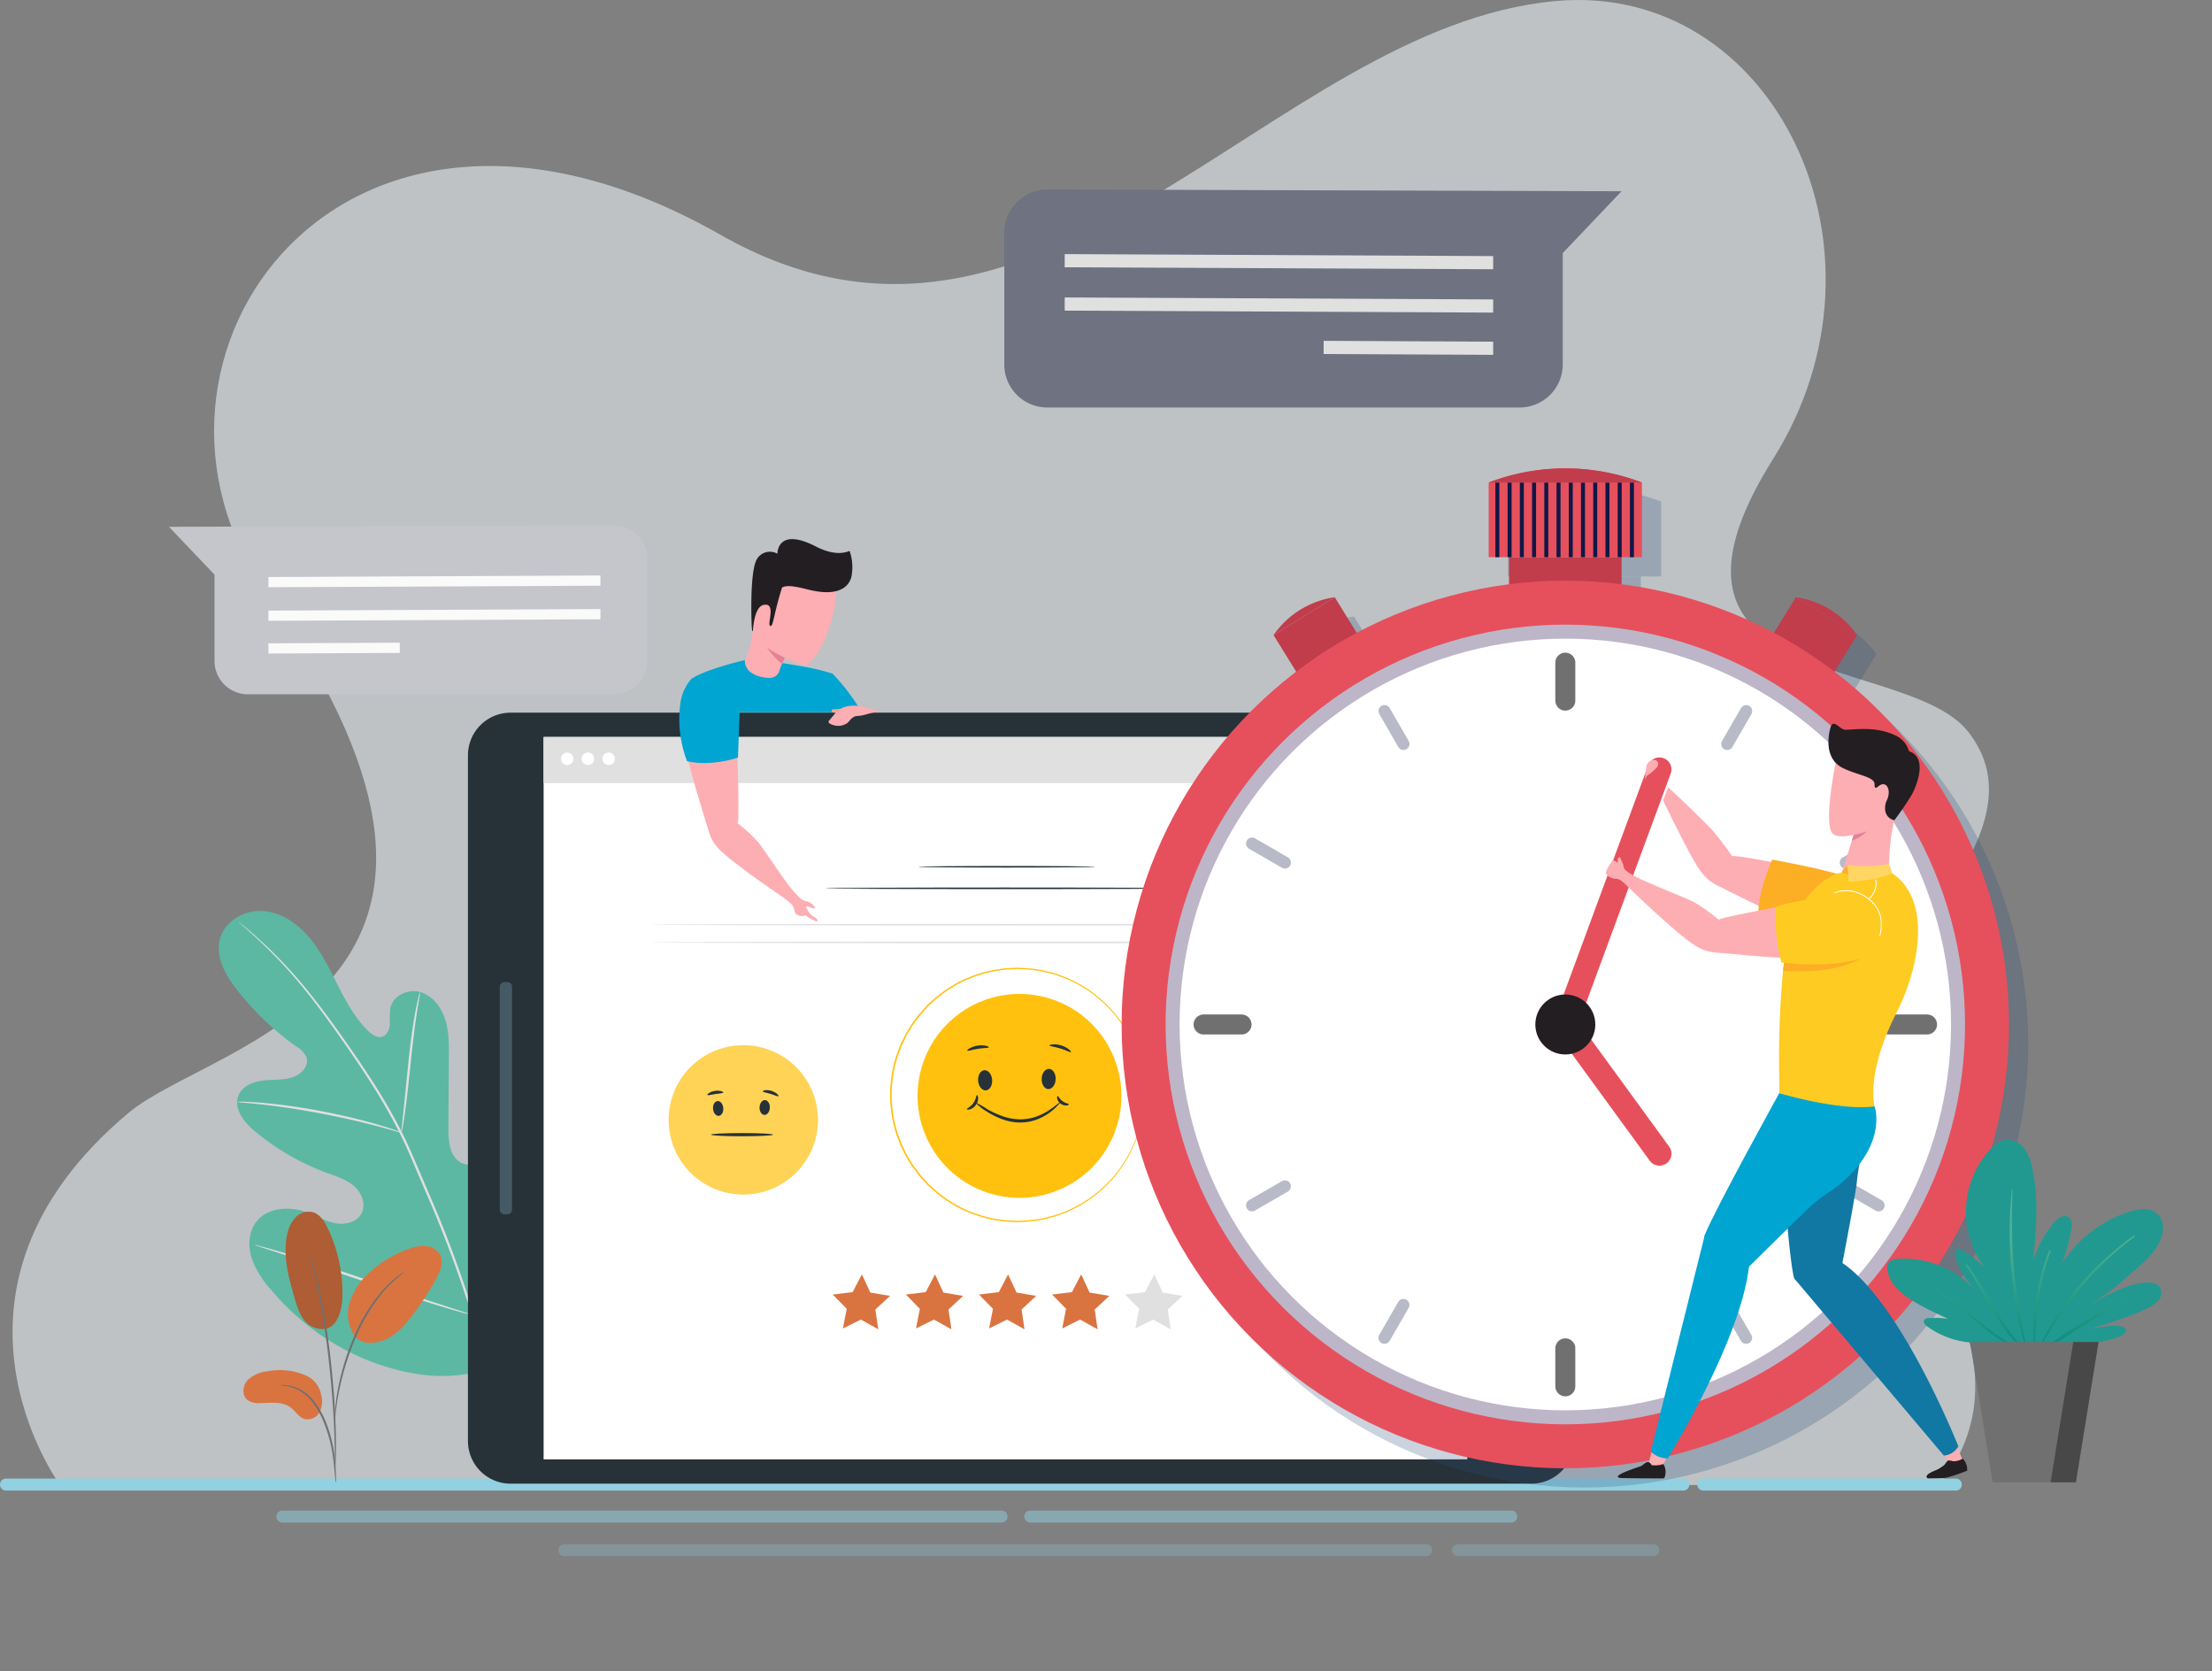 <svg xmlns="http://www.w3.org/2000/svg" xmlns:xlink="http://www.w3.org/1999/xlink" width="599.209" height="452.619" viewBox="0 0 599.209 452.619"><rect x="0" y="0" width="599.209" height="452.619" fill="#808080" stroke="none"/><defs><style>.a{fill:#e7eff1;opacity:0.6;}.b,.c,.d{fill:#91d1e2;}.c{opacity:0.5;}.d,.q{opacity:0.25;}.e{fill:#6e7281;}.f{fill:#e0e0e0;}.g{fill:#5cb8a2;}.h{fill:#c4c6cc;}.i{fill:#fafafa;}.j{fill:#263238;}.k,.n{fill:#fff;}.l{fill:#455a64;}.m{fill:#ffc10e;}.ab,.n{opacity:0.3;}.o{opacity:0.13;}.p{fill:#d97441;}.ah,.am,.q{mix-blend-mode:multiply;isolation:isolate;}.r,.t{fill:#2a507a;}.aa,.ac,.ar,.s,.u,.v,.y{fill:none;stroke-miterlimit:10;}.s,.u,.v{stroke:#2a507a;}.s,.y{stroke-width:1.083px;}.t,.z{opacity:0.7;}.aa,.ac,.ar,.u,.v{stroke-linecap:round;}.aa,.u{stroke-width:5.414px;}.ac,.v{stroke-width:3.248px;}.w{fill:#c13d4c;}.x{fill:#e6505c;}.ac,.y{stroke:#101747;}.z{fill:#ace2f9;}.aa{stroke:#707070;}.ad{fill:#231e21;}.ae{opacity:0.2;}.af{fill:#707070;}.ag{fill:#219991;}.ah{opacity:0.45;fill:url(#a);}.ai{fill:#484848;}.aj{fill:#00a5d1;}.ak{fill:#fdaeb3;}.al{fill:#e58099;}.am{opacity:0.47;fill:url(#b);}.an{fill:#1177a3;}.ao{fill:#fcae24;}.ap{fill:#fecb22;}.aq{fill:#ffd664;}.ar{stroke:#fff;stroke-width:0.247px;}</style><linearGradient id="a" x1="0.443" y1="-0.08" x2="0.443" y2="0.935" gradientUnits="objectBoundingBox"><stop offset="0.366" stop-color="#86cf94"/><stop offset="0.989" stop-color="#008166"/></linearGradient><linearGradient id="b" x1="1" y1="0.5" x2="0" y2="0.5" gradientUnits="objectBoundingBox"><stop offset="0" stop-color="#f7941e"/><stop offset="1" stop-color="#f7941e" stop-opacity="0"/></linearGradient></defs><g transform="translate(-105.606 -37)"><path class="a" d="M121.876,439.165s-38.9-52.738,18.566-100.805c23.094-19.316,112.924-32.921,37.4-140.67-44.407-63.355,20.1-155.636,123.055-97.041,87.62,49.867,148.56-56.319,226.139-63.369,59.01-5.362,94.5,67.408,58.9,123.987-39.945,63.484,36.215,52.821,52.772,73.837,29.153,37-65.45,80.916-22.054,127.915,44.194,47.865,13.886,76.146,13.886,76.146Z"/><path class="b" d="M561.6,440.665H107.23a1.624,1.624,0,0,1-1.624-1.625h0a1.625,1.625,0,0,1,1.624-1.624H561.6a1.625,1.625,0,0,1,1.624,1.624h0A1.624,1.624,0,0,1,561.6,440.665Z"/><path class="b" d="M635.425,440.665H567.018a1.624,1.624,0,0,1-1.624-1.625h0a1.625,1.625,0,0,1,1.624-1.624h68.407a1.625,1.625,0,0,1,1.624,1.624h0A1.625,1.625,0,0,1,635.425,440.665Z"/><path class="c" d="M376.919,449.319H182.113a1.624,1.624,0,0,1-1.624-1.624h0a1.624,1.624,0,0,1,1.624-1.624H376.919a1.624,1.624,0,0,1,1.624,1.624h0A1.624,1.624,0,0,1,376.919,449.319Z"/><path class="c" d="M514.98,449.319H384.7a1.624,1.624,0,0,1-1.624-1.624h0a1.624,1.624,0,0,1,1.624-1.624H514.98A1.624,1.624,0,0,1,516.6,447.7h0A1.624,1.624,0,0,1,514.98,449.319Z"/><path class="d" d="M491.945,458.432H258.475a1.624,1.624,0,0,1-1.624-1.624h0a1.624,1.624,0,0,1,1.624-1.624h233.47a1.624,1.624,0,0,1,1.624,1.624h0A1.624,1.624,0,0,1,491.945,458.432Z"/><path class="d" d="M553.507,458.432H500.563a1.624,1.624,0,0,1-1.624-1.624h0a1.624,1.624,0,0,1,1.624-1.624h52.944a1.624,1.624,0,0,1,1.624,1.624h0A1.624,1.624,0,0,1,553.507,458.432Z"/><g transform="translate(151.375 179.28)"><g transform="translate(226.283 -90.975)"><path class="e" d="M474.951,198.017v35.672a11.636,11.636,0,0,0,11.686,11.437H614.548a11.687,11.687,0,0,0,11.687-11.687V203.3l15.924-16.731-155.485-.485A11.741,11.741,0,0,0,474.951,198.017Z" transform="translate(-474.951 -186.081)"/><g transform="translate(16.358 17.508)"><path class="f" d="M611.242,211.828l-116.07-.536.012-3.568,116.07.536Z" transform="translate(-495.172 -207.724)"/></g><g transform="translate(16.358 29.245)"><path class="f" d="M611.242,226.337l-116.07-.536.012-3.568,116.07.536Z" transform="translate(-495.172 -222.233)"/></g><g transform="translate(86.501 40.995)"><rect class="f" width="3.568" height="45.926" transform="matrix(0.005, -1, 1, 0.005, 0, 3.567)"/></g></g><g transform="translate(13.487 104.395)"><path class="g" d="M187.8,396.462c17.886-12.5,21.944-35.69,21.236-56.54-.118-3.48.265-7.149-1.391-10.2s-5.519-5.14-8.635-3.673c-2.585,1.217-3.711,4.223-5.157,6.709a20.36,20.36,0,0,1-8.162,7.8c-2.216,1.15-4.958,1.853-7.146.647-3-1.657-3.355-5.8-3.334-9.266q.061-9.677.121-19.353c.022-3.461.032-7-1.044-10.281s-3.456-6.337-6.748-7.259-7.365.976-8.06,4.364a31.989,31.989,0,0,0-.1,4.31c-.1,1.437-.765,3.027-2.13,3.427-1.382.406-2.767-.575-3.8-1.588-3.573-3.5-6-8-8.263-12.475s-4.465-9.062-7.707-12.873-7.725-6.833-12.683-7.114-10.24,2.78-11.492,7.646,1.59,9.831,4.689,13.781a77.256,77.256,0,0,0,16.087,15.334,6.355,6.355,0,0,1,2.691,2.894c.752,2.308-1.434,4.6-3.713,5.358-2.58.859-5.379.591-8.078.909s-5.623,1.508-6.645,4.058c-1.417,3.538,1.542,7.246,4.453,9.676a66.181,66.181,0,0,0,19.588,11.307c2.547.932,5.226,1.749,7.28,3.538s3.292,4.9,2.052,7.338-4.426,3.221-7.093,2.726-5.054-1.942-7.6-2.9c-4.757-1.8-10.9-1.467-13.947,2.644-2,2.7-2.178,6.465-1.166,9.686a25.251,25.251,0,0,0,5.248,8.555,66.554,66.554,0,0,0,28.42,19.972c11.034,3.826,21.258,4.862,32.225.851" transform="translate(-113 -273.072)"/><g transform="translate(5.305 2.915)"><path class="f" d="M189.325,412.609a152.013,152.013,0,0,0-5.655-28.528,310.176,310.176,0,0,0-12.312-33.394q-1.863-4.348-3.677-8.587c-1.213-2.816-2.416-5.608-3.762-8.266A154.835,154.835,0,0,0,155.313,319c-2.966-4.586-5.947-8.829-8.764-12.776s-5.53-7.568-8.135-10.768a122.967,122.967,0,0,0-13.4-14.168c-1.708-1.543-3.072-2.7-4.007-3.465l-1.068-.869a2.741,2.741,0,0,0-.378-.278,2.341,2.341,0,0,0,.336.329l1.027.917c.907.8,2.243,1.984,3.923,3.553a129.861,129.861,0,0,1,13.221,14.27c2.576,3.208,5.252,6.841,8.055,10.792s5.758,8.207,8.7,12.789a156.723,156.723,0,0,1,8.54,14.793c1.334,2.646,2.523,5.415,3.737,8.238l3.673,8.584a317.822,317.822,0,0,1,12.335,33.31,154.618,154.618,0,0,1,5.769,28.4" transform="translate(-119.558 -276.675)"/></g><g transform="translate(49.466 21.967)"><path class="f" d="M174.168,338.308a6.974,6.974,0,0,0,.338-1.476c.182-.957.4-2.348.642-4.073.489-3.446,1-8.228,1.549-13.5s1.126-10.039,1.666-13.468c.266-1.716.494-3.1.665-4.058a6.946,6.946,0,0,0,.193-1.5,6.877,6.877,0,0,0-.435,1.45c-.245.942-.543,2.321-.865,4.032-.657,3.423-1.31,8.2-1.857,13.478-.526,5.207-1,9.917-1.364,13.516-.174,1.625-.322,2.995-.441,4.093A6.989,6.989,0,0,0,174.168,338.308Z" transform="translate(-174.149 -300.227)"/></g><g transform="translate(4.981 51.686)"><path class="f" d="M119.158,337.011a9.669,9.669,0,0,0,1.775.212c1.142.1,2.8.24,4.832.476,4.076.44,9.685,1.245,15.835,2.4s11.67,2.466,15.635,3.519c1.988.512,3.584.97,4.689,1.28a9.52,9.52,0,0,0,1.737.426,9.491,9.491,0,0,0-1.663-.666c-1.086-.383-2.667-.909-4.645-1.48-3.946-1.168-9.469-2.538-15.637-3.713a157.132,157.132,0,0,0-15.909-2.223c-2.049-.178-3.712-.248-4.862-.272A9.362,9.362,0,0,0,119.158,337.011Z" transform="translate(-119.158 -336.965)"/></g><g transform="translate(68.866 52.662)"><path class="f" d="M198.135,395.012a2.3,2.3,0,0,0,.306-.543l.76-1.611c.655-1.4,1.549-3.453,2.621-6,2.147-5.1,4.892-12.234,7.813-20.148s5.6-15.07,7.636-20.206c1-2.5,1.821-4.549,2.431-6.076.261-.663.476-1.209.653-1.658a2.29,2.29,0,0,0,.188-.6,2.364,2.364,0,0,0-.306.544l-.76,1.609c-.655,1.4-1.549,3.453-2.621,6-2.148,5.1-4.892,12.234-7.814,20.152s-5.6,15.066-7.634,20.2c-1,2.5-1.821,4.55-2.431,6.075l-.653,1.658A2.329,2.329,0,0,0,198.135,395.012Z" transform="translate(-198.132 -338.173)"/></g><g transform="translate(9.732 90.436)"><path class="f" d="M125.031,384.874a2.354,2.354,0,0,0,.587.242l1.717.576,6.332,2.052c5.347,1.734,12.7,4.214,20.831,6.965s15.515,5.167,20.9,6.79c2.691.813,4.876,1.449,6.395,1.857l1.751.46a2.351,2.351,0,0,0,.623.118,2.388,2.388,0,0,0-.586-.243l-1.717-.574-6.332-2.052c-5.347-1.733-12.705-4.214-20.833-6.966s-15.513-5.166-20.9-6.789c-2.692-.813-4.876-1.449-6.4-1.857l-1.751-.46A2.332,2.332,0,0,0,125.031,384.874Z" transform="translate(-125.031 -384.868)"/></g></g><g transform="translate(0)"><path class="h" d="M225.885,153.075v27.64a9.056,9.056,0,0,1-9.055,9.055H117.721a9.056,9.056,0,0,1-9.055-9.055V157.361L96.327,144.4,216.8,144.02A9.055,9.055,0,0,1,225.885,153.075Z" transform="translate(-96.327 -144.02)"/><g transform="translate(26.939 13.566)"><path class="i" d="M129.638,163.97l89.935-.415-.01-2.764-89.934.416Z" transform="translate(-129.629 -160.791)"/></g><g transform="translate(26.939 22.66)"><path class="i" d="M129.638,175.212l89.935-.415-.01-2.764-89.934.415Z" transform="translate(-129.629 -172.032)"/></g><g transform="translate(26.936 31.765)"><rect class="i" width="35.585" height="2.764" transform="translate(0 0.175) rotate(-0.282)"/></g></g></g><g transform="translate(232.367 230)"><g transform="translate(0)"><g transform="translate(0)"><path class="j" d="M11.55,0H197.241A11.549,11.549,0,0,1,208.79,11.549V288.083a11.549,11.549,0,0,1-11.549,11.549H11.549A11.549,11.549,0,0,1,0,288.082V11.55A11.55,11.55,0,0,1,11.55,0Z" transform="translate(0 208.79) rotate(-90)"/><g transform="translate(20.499 6.584)"><rect class="k" width="195.622" height="250.228" transform="translate(0 195.622) rotate(-90)"/></g><g transform="translate(274.943 94.763)"><circle class="l" cx="8.011" cy="8.011" r="8.011" transform="matrix(0.229, -0.973, 0.973, 0.229, 0, 15.597)"/></g><g transform="translate(8.629 72.953)"><rect class="l" width="62.885" height="3.31" rx="1.215" transform="translate(0 62.885) rotate(-90)"/></g></g><g transform="translate(46.591 82.273)"><circle class="m" cx="20.216" cy="20.216" r="20.216" transform="translate(0 33.772) rotate(-56.646)"/><circle class="n" cx="20.216" cy="20.216" r="20.216" transform="translate(0 33.772) rotate(-56.646)"/><g transform="translate(19.794 22.904)"><path class="j" d="M279.746,336.741c.765-.063,1.461.781,1.552,1.888s-.456,2.053-1.222,2.116-1.462-.782-1.552-1.888S278.98,336.8,279.746,336.741Z" transform="translate(-278.514 -336.738)"/></g><g transform="translate(32.403 22.642)"><path class="j" d="M295.576,336.415c-.768-.032-1.427.84-1.473,1.95s.54,2.033,1.308,2.064,1.428-.842,1.474-1.95S296.344,336.446,295.576,336.415Z" transform="translate(-294.101 -336.414)"/></g><g transform="translate(19.251 31.573)"><path class="j" d="M294.674,347.885c0,.239-3.768.432-8.415.432s-8.417-.193-8.417-.432,3.768-.431,8.417-.431S294.674,347.647,294.674,347.885Z" transform="translate(-277.842 -347.454)"/></g><g transform="translate(18.269 20.093)"><path class="j" d="M280.931,333.755c-.049.24-1.008.231-2.132.415-1.128.168-2.038.469-2.158.256-.124-.195.722-.908,2.025-1.107S280.989,333.531,280.931,333.755Z" transform="translate(-276.628 -333.262)"/></g><g transform="translate(33.264 19.94)"><path class="j" d="M299.428,334.7c-.153.193-1.026-.265-2.149-.6-1.118-.352-2.1-.464-2.115-.709-.031-.228,1.071-.518,2.368-.116S299.582,334.527,299.428,334.7Z" transform="translate(-295.164 -333.073)"/></g></g><g transform="translate(196.949 84.609)"><circle class="m" cx="20.954" cy="20.954" r="20.954" transform="translate(0 41.386) rotate(-80.951)"/><circle class="o" cx="20.954" cy="20.954" r="20.954" transform="translate(0 41.386) rotate(-80.951)"/><g transform="translate(15.483 18.706)"><path class="j" d="M460.332,334.438c.794-.065,1.514.811,1.609,1.957s-.473,2.128-1.267,2.194-1.515-.811-1.609-1.957S459.538,334.5,460.332,334.438Z" transform="translate(-459.055 -334.435)"/></g><g transform="translate(28.552 18.434)"><path class="j" d="M476.741,334.1c-.8-.033-1.48.872-1.527,2.021s.561,2.107,1.357,2.14,1.48-.873,1.527-2.022S477.537,334.131,476.741,334.1Z" transform="translate(-475.211 -334.099)"/></g><g transform="translate(14.916 24.461)"><path class="j" d="M475.805,345.226a15.106,15.106,0,0,1-2.454-1.272,13.583,13.583,0,0,0-6.238-1.541,15.529,15.529,0,0,0-6.255,1.624,13.482,13.482,0,0,1-2.5,1.19,6.862,6.862,0,0,1,2.214-1.728,13.607,13.607,0,0,1,6.526-1.948,12.253,12.253,0,0,1,6.55,1.871A6.515,6.515,0,0,1,475.805,345.226Z" transform="translate(-458.355 -341.549)"/></g><g transform="translate(13.907 16.26)"><path class="j" d="M461.562,331.453c.071.089-.066.351-.413.656a3.485,3.485,0,0,1-1.64.768,3.147,3.147,0,0,1-1.818-.2c-.428-.2-.625-.425-.577-.527.11-.228,1.1.1,2.244-.12C460.51,331.823,461.4,331.253,461.562,331.453Z" transform="translate(-457.107 -331.411)"/></g><g transform="translate(29.418 15.931)"><path class="j" d="M480.727,332.391c.035.105-.195.31-.658.457a3.111,3.111,0,0,1-1.883-.069,3.664,3.664,0,0,1-1.541-1.03c-.307-.355-.419-.634-.337-.715.182-.189,1.025.533,2.16.93S480.645,332.149,480.727,332.391Z" transform="translate(-476.282 -331.004)"/></g></g><g transform="translate(98.826 152.118)"><g transform="translate(79.212)"><path class="f" d="M419.283,409.406,424.138,407l4.734,2.635-.788-5.36,3.969-3.688-5.342-.907-2.281-4.914-2.513,4.8-5.379.651,3.789,3.873Z" transform="translate(-416.538 -394.765)"/></g><g transform="translate(59.409)"><path class="p" d="M394.8,409.406,399.657,407l4.734,2.635-.788-5.36,3.969-3.688-5.342-.907-2.281-4.914-2.513,4.8-5.379.651,3.789,3.873Z" transform="translate(-392.057 -394.765)"/></g><g transform="translate(39.606)"><path class="p" d="M370.323,409.406,375.177,407l4.734,2.635-.788-5.36,3.969-3.688-5.342-.907-2.281-4.914-2.513,4.8-5.379.651,3.789,3.873Z" transform="translate(-367.577 -394.765)"/></g><g transform="translate(19.803)"><path class="p" d="M345.843,409.406,350.7,407l4.734,2.635-.788-5.36,3.969-3.688-5.342-.907-2.281-4.914-2.513,4.8-5.379.651,3.789,3.873Z" transform="translate(-343.097 -394.765)"/></g><path class="p" d="M321.362,409.406,326.217,407l4.734,2.635-.789-5.36,3.969-3.688-5.342-.907-2.281-4.914-2.513,4.8-5.379.651,3.789,3.873Z" transform="translate(-318.617 -394.765)"/></g><g transform="translate(96.734 47.346)"><path class="j" d="M413.071,265.463c0,.119-21.725.215-48.518.215s-48.522-.1-48.522-.215,21.72-.216,48.522-.216S413.071,265.344,413.071,265.463Z" transform="translate(-316.03 -265.247)"/></g><g transform="translate(121.99 41.518)"><path class="j" d="M395.182,258.258c0,.119-10.731.215-23.965.215s-23.966-.1-23.966-.215,10.728-.216,23.966-.216S395.182,258.139,395.182,258.258Z" transform="translate(-347.251 -258.042)"/></g><g transform="translate(114.352 69.034)"><g transform="translate(0.308)"><g transform="translate(0)"><circle class="m" cx="27.603" cy="27.603" r="27.603" transform="matrix(0.307, -0.952, 0.952, 0.307, 0, 52.546)"/><g transform="translate(23.532 27.778)"><path class="j" d="M368.961,326.4c1.046-.086,1.995,1.068,2.12,2.578s-.623,2.8-1.669,2.89-2-1.069-2.119-2.578S367.915,326.487,368.961,326.4Z" transform="translate(-367.279 -326.396)"/></g><g transform="translate(40.748 27.419)"><path class="j" d="M390.576,325.955c-1.048-.043-1.949,1.149-2.011,2.663s.738,2.775,1.787,2.818,1.95-1.149,2.011-2.663S391.625,326,390.576,325.955Z" transform="translate(-388.562 -325.954)"/></g><g transform="translate(22.787 36.469)"><path class="j" d="M389.344,337.151c.043.042-.181.327-.626.81a15.769,15.769,0,0,1-2.069,1.863,14.744,14.744,0,0,1-3.651,2,12.934,12.934,0,0,1-5.06.793,14.928,14.928,0,0,1-4.977-1.147,21.456,21.456,0,0,1-3.666-1.92,11.941,11.941,0,0,1-2.933-2.4,26.543,26.543,0,0,1,3.249,1.877,26.027,26.027,0,0,0,3.635,1.7,15.392,15.392,0,0,0,4.732,1.026,13.033,13.033,0,0,0,4.754-.68,16.253,16.253,0,0,0,3.567-1.751c.941-.646,1.7-1.192,2.191-1.611C389,337.313,389.3,337.109,389.344,337.151Z" transform="translate(-366.359 -337.141)"/></g><g transform="translate(20.593 21.05)"><path class="j" d="M369.514,318.6c-.048.243-1.369.155-2.936.411-1.572.235-2.8.722-2.922.5-.125-.191,1.042-1.089,2.789-1.356S369.575,318.382,369.514,318.6Z" transform="translate(-363.647 -318.079)"/></g><g transform="translate(42.861 20.773)"><path class="j" d="M397,319.826c-.152.2-1.322-.5-2.886-.97-1.56-.489-2.919-.568-2.935-.816-.032-.226,1.45-.548,3.188-.008S397.15,319.659,397,319.826Z" transform="translate(-391.174 -317.737)"/></g></g><g transform="translate(20.501 34.494)"><path class="j" d="M366.271,334.7c.108-.019.283.266.311.788a3.25,3.25,0,0,1-2.2,3.1c-.5.146-.829.074-.846-.034-.04-.239,1.018-.595,1.746-1.661C366.046,335.857,366.033,334.74,366.271,334.7Z" transform="translate(-363.533 -334.699)"/></g><g transform="translate(44.935 34.79)"><path class="j" d="M396.908,337.307c.021.109-.205.276-.637.313a2.5,2.5,0,0,1-2.5-1.853c-.089-.424,0-.689.115-.7.241-.019.514.8,1.325,1.371C396,337.044,396.857,337.07,396.908,337.307Z" transform="translate(-393.738 -335.065)"/></g></g><g transform="translate(0 0.028)"><path class="m" d="M406.606,326.559s-.024-.189-.05-.555l-.1-1.628q-.033-.538-.071-1.2c-.046-.439-.14-.915-.217-1.433s-.171-1.074-.265-1.669a18.419,18.419,0,0,0-.448-1.869,32.691,32.691,0,0,0-3.8-9.1,34.081,34.081,0,0,0-8.685-9.686l-1.476-1.1c-.519-.34-1.065-.651-1.6-.984-.551-.314-1.073-.695-1.664-.963l-1.772-.849-.9-.427-.947-.345-1.92-.7c-.652-.215-1.335-.354-2.01-.538a17.307,17.307,0,0,0-2.064-.468,31.737,31.737,0,0,0-4.312-.5c-.735-.026-1.476-.1-2.223-.086l-2.257.116c-.378.027-.76.024-1.139.074l-1.137.175c-.759.125-1.531.214-2.293.372a36.065,36.065,0,0,0-4.546,1.335,35.528,35.528,0,0,0-4.446,1.954c-.72.391-1.41.845-2.123,1.268-.349.224-.721.414-1.053.666l-1,.751a38.443,38.443,0,0,0-3.866,3.287l-1.732,1.907-.436.48-.392.518-.78,1.044-.784,1.048-.687,1.121-.685,1.129-.344.565-.291.6-1.157,2.4q-.461,1.257-.925,2.524a33.774,33.774,0,0,0,0,21.506q.463,1.268.925,2.525.58,1.207,1.157,2.4l.291.6.344.566.685,1.128.687,1.122.784,1.048.78,1.045.391.518.436.48,1.733,1.908a38.294,38.294,0,0,0,3.867,3.288l1,.751c.333.252.705.443,1.054.666.713.423,1.4.878,2.123,1.268a35.712,35.712,0,0,0,4.447,1.954,36.122,36.122,0,0,0,4.546,1.334c.764.158,1.535.247,2.294.373l1.137.175c.379.05.761.048,1.14.074l2.257.116c.747.011,1.488-.06,2.223-.086a31.635,31.635,0,0,0,4.313-.5,17.534,17.534,0,0,0,2.064-.468c.675-.184,1.358-.323,2.01-.539l1.92-.7.947-.345.9-.428,1.772-.849c.591-.269,1.113-.65,1.664-.963.54-.332,1.086-.644,1.6-.984l1.475-1.1a34.066,34.066,0,0,0,8.685-9.686,32.7,32.7,0,0,0,3.8-9.1,18.693,18.693,0,0,0,.447-1.869q.141-.892.265-1.669c.077-.518.171-.993.217-1.432q.039-.66.071-1.2c.044-.7.079-1.246.1-1.627s.05-.555.05-.555,0,.188-.006.556-.034.925-.061,1.632q-.023.541-.05,1.2c-.04.441-.127.919-.2,1.439s-.159,1.081-.246,1.679a18.666,18.666,0,0,1-.43,1.882,32.531,32.531,0,0,1-3.752,9.18,34.19,34.19,0,0,1-8.707,9.805l-1.485,1.116c-.522.345-1.072.661-1.615,1-.555.319-1.082.7-1.677.977l-1.786.864-.908.434-.955.352-1.938.712c-.658.22-1.347.362-2.029.55a17.665,17.665,0,0,1-2.085.478,32.113,32.113,0,0,1-4.358.516c-.743.027-1.492.1-2.247.091l-2.281-.112c-.383-.026-.769-.023-1.153-.073l-1.15-.174c-.768-.125-1.548-.214-2.321-.373a36.307,36.307,0,0,1-4.6-1.341,35.814,35.814,0,0,1-4.5-1.971c-.729-.394-1.429-.853-2.15-1.28-.353-.226-.73-.418-1.067-.673l-1.017-.759a38.615,38.615,0,0,1-3.917-3.323q-.875-.96-1.756-1.93l-.442-.485-.4-.524-.791-1.056-.794-1.061-.7-1.135-.695-1.143-.348-.574-.3-.6L340.527,340q-.467-1.274-.938-2.556a34.161,34.161,0,0,1,0-21.777l.938-2.555,1.173-2.433.3-.6.349-.573.694-1.142.7-1.135.794-1.061.79-1.056.4-.524.442-.485,1.755-1.929a38.7,38.7,0,0,1,3.917-3.322l1.016-.759c.336-.254.714-.447,1.067-.672.722-.427,1.421-.887,2.15-1.28a35.8,35.8,0,0,1,4.5-1.971,36.458,36.458,0,0,1,4.6-1.341c.773-.159,1.553-.247,2.321-.372l1.15-.175c.383-.049.769-.046,1.152-.072l2.282-.112c.755-.011,1.5.064,2.246.091a31.844,31.844,0,0,1,4.357.515,17.727,17.727,0,0,1,2.086.477c.682.188,1.37.331,2.029.55l1.937.713.955.351.908.434,1.786.864c.6.273,1.122.659,1.677.977.544.337,1.094.654,1.615,1l1.485,1.115a34.194,34.194,0,0,1,8.708,9.805,32.507,32.507,0,0,1,3.752,9.18,18.532,18.532,0,0,1,.431,1.882q.131.9.246,1.679c.07.52.158,1,.2,1.44q.027.663.05,1.2c.026.707.047,1.25.061,1.632C406.611,326.371,406.606,326.559,406.606,326.559Z" transform="translate(-337.809 -292.093)"/></g></g><rect class="f" width="250.228" height="12.485" transform="translate(20.499 6.584)"/><path class="k" d="M230.973,221.749a1.69,1.69,0,1,1-1.691-1.691A1.691,1.691,0,0,1,230.973,221.749Z" transform="translate(-202.399 -209.267)"/><path class="k" d="M237.916,221.749a1.69,1.69,0,1,1-1.691-1.691A1.691,1.691,0,0,1,237.916,221.749Z" transform="translate(-203.726 -209.267)"/><path class="k" d="M244.859,221.749a1.69,1.69,0,1,1-1.691-1.691A1.69,1.69,0,0,1,244.859,221.749Z" transform="translate(-205.052 -209.267)"/><g transform="translate(49.22 57.191)"><path class="f" d="M451.232,277.632c0,.119-43.418.216-96.965.216-53.564,0-96.974-.1-96.974-.216s43.409-.215,96.974-.215C407.814,277.417,451.232,277.513,451.232,277.632Z" transform="translate(-257.294 -277.417)"/></g><g transform="translate(49.22 61.998)"><path class="f" d="M451.232,283.575c0,.119-43.418.215-96.965.215-53.564,0-96.974-.1-96.974-.215s43.409-.216,96.974-.216C407.814,283.359,451.232,283.456,451.232,283.575Z" transform="translate(-257.294 -283.359)"/></g></g></g><g transform="translate(34 9)"><g class="q"><rect class="r" width="19.49" height="14.437" transform="translate(421.805 205.19) rotate(-31.727)"/><path class="r" d="M421.8,205.191h0a24.423,24.423,0,0,1,16.578-10.25h0Z"/><rect class="r" width="14.437" height="19.49" transform="matrix(0.526, -0.851, 0.851, 0.526, 555.711, 207.221)"/><path class="r" d="M579.881,205.191h0a24.425,24.425,0,0,0-16.578-10.25h0Z"/><rect class="r" width="30.498" height="9.971" transform="translate(485.594 184.097)"/><path class="r" d="M521.6,163.882V184.1H480.086V163.882A58.116,58.116,0,0,1,521.6,163.882Z"/><line class="s" y1="20.212" transform="translate(482.436 163.885)"/><line class="s" y1="20.212" transform="translate(485.75 163.885)"/><line class="s" y1="20.212" transform="translate(489.064 163.885)"/><line class="s" y1="20.212" transform="translate(492.378 163.885)"/><line class="s" y1="20.212" transform="translate(495.691 163.885)"/><line class="s" y1="20.212" transform="translate(499.005 163.885)"/><line class="s" y1="20.212" transform="translate(502.319 163.885)"/><line class="s" y1="20.212" transform="translate(505.633 163.885)"/><line class="s" y1="20.212" transform="translate(508.947 163.885)"/><line class="s" y1="20.212" transform="translate(512.261 163.885)"/><line class="s" y1="20.212" transform="translate(515.575 163.885)"/><line class="s" y1="20.212" transform="translate(518.889 163.885)"/><path class="r" d="M521.6,163.882H480.086A58.116,58.116,0,0,1,521.6,163.882Z"/><circle class="r" cx="120.188" cy="120.188" r="120.188" transform="translate(330.871 310.647) rotate(-45)"/><circle class="t" cx="108.278" cy="108.278" r="108.278" transform="translate(347.715 310.647) rotate(-45)"/><circle class="r" cx="104.488" cy="104.488" r="104.488" transform="translate(396.355 206.159)"/><line class="u" x1="10.286" transform="translate(588.548 310.647)"/><line class="u" y1="10.286" transform="translate(500.843 398.352)"/><line class="u" x2="10.286" transform="translate(402.852 310.647)"/><line class="u" y2="10.286" transform="translate(500.843 212.655)"/><line class="v" x1="8.908" y1="5.143" transform="translate(576.796 354.502)"/><line class="v" y1="8.908" x2="5.144" transform="translate(451.844 386.6)"/><line class="v" x2="8.908" y2="5.144" transform="translate(415.982 261.648)"/><line class="v" x1="5.143" y2="8.908" transform="translate(544.698 225.786)"/><line class="v" x1="5.141" y1="8.909" transform="translate(544.681 386.609)"/><line class="v" y1="5.141" x2="8.909" transform="translate(415.971 354.485)"/><line class="v" x2="5.142" y2="8.909" transform="translate(451.863 225.775)"/><line class="v" x1="8.909" y2="5.142" transform="translate(576.806 261.667)"/><path class="r" d="M526.342,348.876a3.244,3.244,0,0,1-2.628-1.335l-26.521-36.387,26.1-70.7a3.249,3.249,0,0,1,6.1,2.25L504.493,310.14l24.472,33.574a3.248,3.248,0,0,1-2.623,5.162Z"/><circle class="r" cx="8.121" cy="8.121" r="8.121" transform="translate(492.722 302.526)"/></g><rect class="w" width="19.49" height="14.437" transform="translate(416.598 199.983) rotate(-31.727)"/><path class="w" d="M416.6,199.983h0a24.422,24.422,0,0,1,16.577-10.249h0Z"/><rect class="w" width="14.437" height="19.49" transform="matrix(0.526, -0.851, 0.851, 0.526, 550.503, 202.014)"/><path class="w" d="M574.673,199.983h0a24.422,24.422,0,0,0-16.578-10.249h0Z"/><rect class="w" width="30.498" height="9.971" transform="translate(480.386 178.89)"/><path class="x" d="M516.392,158.674V178.89H474.879V158.674A58.114,58.114,0,0,1,516.392,158.674Z"/><line class="y" y1="20.212" transform="translate(477.228 158.678)"/><line class="y" y1="20.212" transform="translate(480.542 158.678)"/><line class="y" y1="20.212" transform="translate(483.856 158.678)"/><line class="y" y1="20.212" transform="translate(487.17 158.678)"/><line class="y" y1="20.212" transform="translate(490.484 158.678)"/><line class="y" y1="20.212" transform="translate(493.798 158.678)"/><line class="y" y1="20.212" transform="translate(497.112 158.678)"/><line class="y" y1="20.212" transform="translate(500.426 158.678)"/><line class="y" y1="20.212" transform="translate(503.74 158.678)"/><line class="y" y1="20.212" transform="translate(507.054 158.678)"/><line class="y" y1="20.212" transform="translate(510.368 158.678)"/><line class="y" y1="20.212" transform="translate(513.682 158.678)"/><path class="w" d="M516.392,158.674H474.879A58.114,58.114,0,0,1,516.392,158.674Z"/><circle class="x" cx="120.188" cy="120.188" r="120.188" transform="translate(325.663 305.439) rotate(-45)"/><circle class="z" cx="108.278" cy="108.278" r="108.278" transform="translate(342.507 305.439) rotate(-45)"/><circle class="k" cx="104.488" cy="104.488" r="104.488" transform="translate(391.147 200.951)"/><line class="aa" x1="10.286" transform="translate(583.34 305.439)"/><line class="aa" y1="10.286" transform="translate(495.635 393.144)"/><line class="aa" x2="10.286" transform="translate(397.644 305.439)"/><line class="aa" y2="10.286" transform="translate(495.635 207.448)"/><g class="ab"><line class="ac" x1="8.908" y1="5.143" transform="translate(571.588 349.295)"/><line class="ac" y1="8.908" x2="5.144" transform="translate(446.636 381.392)"/><line class="ac" x2="8.908" y2="5.144" transform="translate(410.774 256.44)"/><line class="ac" x1="5.143" y2="8.908" transform="translate(539.491 220.578)"/><line class="ac" x1="5.141" y1="8.909" transform="translate(539.474 381.402)"/><line class="ac" y1="5.141" x2="8.909" transform="translate(410.763 349.278)"/><line class="ac" x2="5.142" y2="8.909" transform="translate(446.655 220.567)"/><line class="ac" x1="8.909" y2="5.142" transform="translate(571.598 256.459)"/></g><path class="x" d="M521.134,343.668a3.243,3.243,0,0,1-2.628-1.335l-26.52-36.386,26.1-70.7a3.249,3.249,0,1,1,6.1,2.25l-24.893,67.438,24.471,33.575a3.247,3.247,0,0,1-2.623,5.161Z"/><circle class="ad" cx="8.121" cy="8.121" r="8.121" transform="translate(487.515 297.318)"/></g><g transform="translate(551.558 365.124)"><g transform="translate(-380)"><g transform="translate(11.411)"><path class="p" d="M618.623,403.713c-2.019,2.885-5.944,1.929-7.764.169s-2.589-4.312-3.289-6.746c-1.6-5.559-3.213-11.391-2.023-17.053a9.477,9.477,0,0,1,2.178-4.637,4.951,4.951,0,0,1,4.691-1.56c1.979.523,3.209,2.461,4.1,4.305a40.648,40.648,0,0,1,4.018,17.445c.009,2.809-.322,5.757-1.907,8.076" transform="translate(-605.136 -373.758)"/></g><g class="ae" transform="translate(11.411)"><path d="M618.623,403.713c-2.019,2.885-5.944,1.929-7.764.169s-2.589-4.312-3.289-6.746c-1.6-5.559-3.213-11.391-2.023-17.053a9.477,9.477,0,0,1,2.178-4.637,4.951,4.951,0,0,1,4.691-1.56c1.979.523,3.209,2.461,4.1,4.305a40.648,40.648,0,0,1,4.018,17.445c.009,2.809-.322,5.757-1.907,8.076" transform="translate(-605.136 -373.758)"/></g><g transform="translate(0 42.937)"><path class="p" d="M608.362,428.461a17.506,17.506,0,0,0-10.858-1.319,9.025,9.025,0,0,0-5.364,2.394c-1.34,1.48-1.594,4.083-.055,5.355a5.14,5.14,0,0,0,3.382.857c2.87-.033,6.055-.539,8.348,1.188,1.308.985,2.178,2.623,3.743,3.108a3.7,3.7,0,0,0,4.069-1.81,6.323,6.323,0,0,0,.46-4.664A7.122,7.122,0,0,0,608.362,428.461Z" transform="translate(-591.029 -426.836)"/></g><g transform="translate(28.314 9.281)"><path class="p" d="M628.162,410.044a10.5,10.5,0,0,1-1.633-9.659,18.61,18.61,0,0,1,5.721-8.3,30.8,30.8,0,0,1,10.243-6.044,10.915,10.915,0,0,1,4.607-.782,4.832,4.832,0,0,1,3.866,2.339c1.078,2.056.045,4.55-1.073,6.585a77.957,77.957,0,0,1-6.728,10.245c-2.017,2.6-4.326,5.164-7.4,6.339s-6.266,1.037-7.9-1.095" transform="translate(-626.031 -385.231)"/></g><g transform="translate(9.963 46.942)"><path class="af" d="M618.418,458.31a6.34,6.34,0,0,1-.182-1.31c-.093-.955-.209-2.152-.349-3.577a51.864,51.864,0,0,0-.8-5.247,40.573,40.573,0,0,0-1.907-6.192,22.85,22.85,0,0,0-3.161-5.6,11.819,11.819,0,0,0-4-3.323,11.176,11.176,0,0,0-3.367-1.048,6.367,6.367,0,0,1-1.3-.188,6.139,6.139,0,0,1,1.328-.021,10.188,10.188,0,0,1,3.511.914,11.774,11.774,0,0,1,4.217,3.352,22.309,22.309,0,0,1,3.278,5.715,37.864,37.864,0,0,1,1.893,6.294,44.338,44.338,0,0,1,.7,5.313c.114,1.519.157,2.749.178,3.6A6.109,6.109,0,0,1,618.418,458.31Z" transform="translate(-603.345 -431.787)"/></g><g transform="translate(18.089 11.589)"><path class="af" d="M620.091,447.208a2.573,2.573,0,0,1-.036-.608c0-.457,0-1.033,0-1.739,0-1.509,0-3.694-.078-6.391-.133-5.394-.6-12.84-1.495-21.024s-2.1-15.551-3.193-20.834c-.258-1.324-.518-2.517-.763-3.56s-.432-1.947-.625-2.677l-.406-1.691a2.6,2.6,0,0,1-.107-.6,2.537,2.537,0,0,1,.212.57c.133.438.3.989.5,1.666.224.723.453,1.619.715,2.661s.56,2.229.843,3.55a197.592,197.592,0,0,1,3.356,20.855c.9,8.2,1.3,15.668,1.34,21.076.032,2.7-.025,4.892-.095,6.4-.043.706-.078,1.282-.106,1.738A2.572,2.572,0,0,1,620.091,447.208Z" transform="translate(-613.391 -388.084)"/></g><g transform="translate(24.729 15.993)"><path class="af" d="M621.623,433.846a11.638,11.638,0,0,1,.013-1.817c.067-1.167.227-2.855.557-4.922a64.691,64.691,0,0,1,1.6-7.171,63.608,63.608,0,0,1,3-8.486,45.21,45.21,0,0,1,8.807-13.712,22.423,22.423,0,0,1,2.071-1.925c.319-.269.6-.537.886-.749l.8-.554a11.519,11.519,0,0,1,1.53-.979A53.922,53.922,0,0,0,635.875,398a47.643,47.643,0,0,0-8.587,13.663,67.753,67.753,0,0,0-3.016,8.407c-.786,2.635-1.309,5.058-1.7,7.1-.374,2.046-.592,3.716-.723,4.873A11.688,11.688,0,0,1,621.623,433.846Z" transform="translate(-621.599 -393.529)"/></g></g><g transform="translate(-257.558 -364.124)"><path class="ag" d="M371.51,400.379s15.95-.865,15.969-4.106c.014-2.52-9.743-.387-9.743-.387s10.672-3.1,15.606-5.631a8.658,8.658,0,0,0,2.945-2.108,3.118,3.118,0,0,0,.473-3.4c-.83-1.423-2.823-1.538-4.459-1.341-6.569.794-11.187,4.307-17.1,7.276a54.171,54.171,0,0,0,11.788-8.179c3.317-2.964,7.178-5.744,9.389-9.707,1.385-2.483,1.935-6.151-.518-8.193-2.379-1.981-5.788-1.055-8.4-.138a34.274,34.274,0,0,0-17.209,13.6,59.021,59.021,0,0,0,2.426-8.952c.231-1.226.316-2.737-.7-3.463-1.314-.942-3.068.318-4.089,1.57a30.884,30.884,0,0,0-5.53,10.284c.805-8.373,1.6-16.912-.219-25.123a13.254,13.254,0,0,0-2.161-5.292,5.742,5.742,0,0,0-4.956-2.415,7.534,7.534,0,0,0-4.514,2.839,24.969,24.969,0,0,0-.784,32.36,34.332,34.332,0,0,0-6.524-5.341c-.536-.337-1.321-.627-1.724-.139a1.274,1.274,0,0,0-.174.939c.367,3.981,3.037,7.32,5.593,10.394a25.835,25.835,0,0,0-21.278-8.8,3.073,3.073,0,0,0-2.537,1.117,2.657,2.657,0,0,0-.236,1.626c.424,3.993,3.947,6.889,7.411,8.919,2.914,1.709,5.982,3.137,9.045,4.562a24.847,24.847,0,0,0-5.292-.186,1.455,1.455,0,0,0-1.1.412c-.464.605.19,1.426.808,1.873a23.523,23.523,0,0,0,15.444,4.34"/><path class="ah" d="M389.622,370.6c.2-.141.389.171.2.314A89.921,89.921,0,0,0,375.9,383.874a107.652,107.652,0,0,0-10.8,15.648.179.179,0,0,1-.316-.168c5.432-11.391,14.678-21.407,24.833-28.752Zm-22.953,4.114a60.526,60.526,0,0,0-4.078,24.909.158.158,0,0,0,.316-.013c.13-8.088,1.337-17.132,4.185-24.736.09-.24-.33-.4-.423-.16Zm-10.1-16.495a115.686,115.686,0,0,0,3.407,41.611c.061.222.377.11.334-.106a183.409,183.409,0,0,1-3.235-21.025,175.4,175.4,0,0,1-.263-20.457c0-.136-.229-.161-.243-.023ZM344.179,378.7c4.117,5.85,8.679,16.67,14.086,21.387a.224.224,0,0,0,.3-.329c-4.886-5.375-9.676-15.449-14.059-21.27-.15-.2-.478,0-.331.212Zm44.371,9.065c-8.166,3.683-16.586,8.016-23.5,13.773-.215.178-.007.543.241.378,7.619-5.059,14.992-10.038,23.371-13.817.2-.092.1-.427-.107-.334Zm-50.779-1.01c5.946,3.552,12.3,11.135,18.787,13.611.2.078.373-.208.165-.31-6.282-3.07-12.7-10.145-18.781-13.623-.2-.117-.372.2-.171.322Z"/><path class="af" d="M373.964,437.416H351.388l-6.111-37.987h34.8Z"/><path class="ai" d="M373.942,437.416H367.1l6.134-37.987h6.837Z"/></g></g><g transform="translate(289.606 183)"><path class="aj" d="M362.412,107.744h48.572a4.955,4.955,0,0,0-.475-1.7,54.674,54.674,0,0,0-6.849-8.72c-5.037-1.542-7.615-1.877-15.192-3.107l-8.554-.552S369.055,96.19,365.4,98.8A12.469,12.469,0,0,0,362.412,107.744Z" transform="translate(-362.151 -60.907)"/><path class="aj" d="M362.4,107.744h32.471a5.409,5.409,0,0,0-.475-1.7,7.39,7.39,0,0,0-3.851-.031c-1.189.316-1.981.523-1.981.523H367.444C363.324,106.54,362.4,107.744,362.4,107.744Z" transform="translate(-346.043 -60.907)"/><path class="ak" d="M388.143,85.728A13.371,13.371,0,0,1,388,81.99a8.505,8.505,0,0,1,1.7-3.315,9.058,9.058,0,0,1,1.8.448c-.031.067,0,2.531,0,2.531s-.614,3.539-.793,3.9a16,16,0,0,1-1,1.814,5.031,5.031,0,0,1-.832-.269Z" transform="translate(-368.171 -60.907)"/><path class="ak" d="M388.952,98.5a2.71,2.71,0,0,0,2.786-2.082,10.794,10.794,0,0,1,.677-1.719c.364-.807.794-1.692,1.067-2.422l-2.851-2.083-6.08-4.465s-.755,5.7-2.213,7.941C382.338,93.669,381.856,98.1,388.952,98.5Z" transform="translate(-364.575 -60.907)"/><path class="al" d="M382.331,89.165c.169.273,2.682,4.062,4.856,5.533.364-.807.794-1.692,1.067-2.422L385.4,90.193Z" transform="translate(-359.347 -60.907)"/><path class="ak" d="M368.817,83.1a17.432,17.432,0,0,0-.075,3.372,2.566,2.566,0,0,0,.06.365,2.788,2.788,0,0,0,.08.366c.964,3.814,12.749,8.187,13.106,7.958,6.585-4.234,8.868-19.905,8.181-20.946-.755-1.144-10.09-2.227-10.284-2.244s-9.165.63-9.165.63A96.652,96.652,0,0,0,368.817,83.1Z" transform="translate(-347.737 -60.907)"/><path class="ad" d="M391.593,70.526s-.29,6.844-11.534,4.106c-3.086-.751-5.809-1.453-7.339-.627-2.3,7.231-2.373,10.7-3.187,10.415-1.018-.356,1.741-6.362-1.776-5.714-2.69.5-2.924,7.022-2.924,7.022s-.229.532-.323-.986c-.057-.907-.681-15.579,1.545-18.654a4.085,4.085,0,0,1,5.407-1.218s-.189-7.423,10.451-1.95c6.142,3.16,9.114,1.011,9.1,1.2A13.245,13.245,0,0,1,391.593,70.526Z" transform="translate(-344.862 -60.907)"/><path class="ak" d="M377.025,156.916a11.089,11.089,0,0,0,1.37,1.361,3.769,3.769,0,0,0,1.815.732,4.347,4.347,0,0,1,1.946,1.493c.264.322,0,.468-.556.351s-1.273-.556-1.507-.556-.234.285,0,.8a5.791,5.791,0,0,0,1.258,1.658c.381.292,1.435.878,1.552,1.229s.029.527-.527.351a14.869,14.869,0,0,1-1.873-.995,3.278,3.278,0,0,1-.708-.549,4.656,4.656,0,0,1-1.554.159,1.716,1.716,0,0,1-.729-.32,1.446,1.446,0,0,1-.229-.054c-.5-.2-.761-1.929-1.025-2.4a20.042,20.042,0,0,0-2.484-2.173Z" transform="translate(-345.484 -60.907)"/><path class="ak" d="M361.283,111.088a2.475,2.475,0,0,0,1.173-.856c.158-.158.38-.428.618-.713.221-.159.428-.3.6-.412a1.654,1.654,0,0,1,.919-.3h.048v-.016c2.3-.047,3.327-1.046,6.148-1.046,0,0-6.592-3.169-10.57-.919a13.409,13.409,0,0,1-1.68.174c-1.157.016-.824.6-.459.793a5.366,5.366,0,0,0,.776.142l-.063.064c-.174.19-.333.38-.476.554-.507.619-1.188,1.427-1.315,1.553-.174.206-.063.333-.063.333C356.693,110.819,359.236,112.1,361.283,111.088Z" transform="translate(-316.459 -60.907)"/><path class="am" d="M367.818,107.792a5.366,5.366,0,0,0,.776.142,11.039,11.039,0,0,1,1.363-1.109,13.409,13.409,0,0,1-1.68.174C367.12,107.015,367.453,107.6,367.818,107.792Z" transform="translate(-326.195 -60.907)"/><path class="ak" d="M401,140.34s7.2-1.071,7.737-2.453c.316-.818.222-7.393.087-12.573-.023-1.109-.055-2.163-.091-3.069-.043-1.991-.094-3.345-.094-3.345l-13.456,1.263C396.449,125.96,401,140.34,401,140.34Z" transform="translate(-392.903 -60.907)"/><path class="ak" d="M386.76,137.885a41.691,41.691,0,0,1,5.471,5c1.189,1.426,4.887,7.06,7.727,10.952a36.77,36.77,0,0,0,3.3,3.928l-1.777,1.763s-7.374-4.862-13.44-9.44-7.934-6.269-9.018-9.747S384.595,136.117,386.76,137.885Z" transform="translate(-370.92 -60.907)"/><path class="aj" d="M411.238,107.744l-.454,12.321s-7.257,2.542-13.795.986c0,0-4.122-9.754-.852-19.077" transform="translate(-394.876 -60.907)"/></g><g transform="translate(-144.46 -83.236)"><path class="ak" d="M775.084,511.264l2.925,5.067,3.734-.723-2.564-5.931"/><path class="ad" d="M781.738,515.238a4.4,4.4,0,0,1-2.642.705,4.44,4.44,0,0,0-1.245-.2c-.3.071-.807.909-1.023,1.15a9.709,9.709,0,0,1-1.977,1.32c-.52.244-2.5.934-2.86,1.7a.487.487,0,0,0,.452.686c.6-.005,2.241-.044,3.392-.056a7.63,7.63,0,0,0,2.118-.314,48.033,48.033,0,0,0,4.982-1.708A4.115,4.115,0,0,0,781.738,515.238Z"/><path class="an" d="M748.757,462c-14.34-9.215-12.57,4.549-12.57,4.549l40.45,47.869a4.912,4.912,0,0,0,3.926-2.5S764.949,472.5,748.757,462Z"/><path class="an" d="M753.486,420.944a16.791,16.791,0,0,1,1.251,8.035c-.383,4.061-1.312,7.5-1.652,11.206s-4.639,25.762-4.639,25.762-11.623,3.526-12.461.071c-1.7-6.993-4.1-44.832-4.1-44.832S743.071,423.528,753.486,420.944Z"/><path class="aj" d="M757.878,419.867s3.449,9.279-8.066,19.939c-2.994,2.771-5.72,3.823-9.39,7.225-2.728,2.529-19.474,19.107-19.474,19.107s-10.347-8.223-9.048-11.533c2.629-6.7,21.2-40.243,21.2-40.243S747.868,416,757.878,419.867Z"/><path class="ak" d="M697.975,511.318l-1.426,5.733,3.8.183,3.078-5.429"/><path class="aj" d="M724.022,458.516c-1-19.271-12.122-3.911-12.122-3.911l-14.66,58.757a6.884,6.884,0,0,0,4.594,1.84S725.018,477.787,724.022,458.516Z"/><path class="ak" d="M761.774,356.179C757,358.523,749,356.5,749,356.5l2.684-8.545,1.153-3.646s.819-.7,2.029-1.671c3.722-3,11.139-8.475,9.207-3.131C761.512,346.574,761.774,356.179,761.774,356.179Z"/><path class="al" d="M757.349,343.766a13.55,13.55,0,0,1-5.665,4.187l1.153-3.646s.819-.7,2.029-1.671l.4-.072Z"/><path class="ak" d="M747.124,327.832s-3.1,15.522-.648,18.118,13.935-2.183,13.935-2.183,8.973-8.386,8.338-15.963c-.536-6.394-13.963-11.739-19.734-5.132C747.947,323.895,747.574,325.737,747.124,327.832Z"/><path class="ad" d="M745.9,317.4s-2.528,7.982,3.454,10.867c3.968,1.915,8.5,2.34,8.5,4.3s.836.542,1.711.18c1.858-.769,2.779,1.8,1.634,4.211-.874,1.838-.767,4.725,2.018,5.421a76.967,76.967,0,0,0,4.722-6.927c1.251-2.227,4.482-10.071-.75-11.783a6.722,6.722,0,0,0-3.8-4.338c-5.011-2.3-9.713-1.615-13.306-1.462C748.427,317.946,746.627,314.495,745.9,317.4Z"/><path class="ak" d="M736,369.931c-1.875-.753-4.584-1.989-7.428-3.341-2.229-1.063-4.54-2.2-6.593-3.217-3.814-1.878-6.766-3.394-6.766-3.394s2.471-7.6,4.061-7.929c.941-.194,8.039,1.105,13.628,2.185,1.193.227,2.323.452,3.295.66,2.157.406,3.606.705,3.606.705Z"/><path class="ak" d="M715.212,359.975c-3.567-1.8-5.051-4.127-8.918-11.521-1.393-2.656-4.494-8.864-5.705-11.429l1.319-3.571c.729.448,10.877,10.256,12.2,11.8,2.122,2.473,5.161,6.788,5.161,6.788C720.8,354.716,718.779,361.785,715.212,359.975Z"/><path class="ao" d="M749.083,357.31c-5.828-1.938-18.956-4.294-18.956-4.294s-3.588,8.066-3.733,13.956c4.237,2.666,14.871,5.917,14.871,5.917"/><path class="ap" d="M764.582,392.91c-.156.338-.325.69-.494,1.028-.847,1.679-1.667,3.372-2.4,5.077-5.884,13.6-3.814,20.857-3.814,20.857-9.66,1.262-25.817-3.581-25.817-3.581s.04-1.38.014-2.46a264.212,264.212,0,0,1,.989-30.686c.117-1,.234-1.978.378-2.929.637-4.765,1.575-8.931,2.916-11.639C741.852,357.459,749,356.5,749,356.5a48.507,48.507,0,0,0,12.771-.312C773.3,362.8,770.285,380.932,764.582,392.91Z"/><path class="ak" d="M714.74,378.163s-.488-7.976.874-8.863c.806-.526,7.886-1.92,13.478-2.953,1.2-.228,2.334-.433,3.315-.6,2.146-.408,3.613-.66,3.613-.66l1.7,14.732C731.212,379.783,714.74,378.163,714.74,378.163Z"/><path class="ak" d="M715.616,369.3a45.748,45.748,0,0,0-6.611-4.736c-1.8-.952-8.691-3.641-13.513-5.8a40.292,40.292,0,0,1-4.968-2.648l-1.488,2.309s6.9,6.811,13.19,12.281,8.534,7.092,12.514,7.465S718.006,371.219,715.616,369.3Z"/><path class="ao" d="M754.128,379.826c-7.264,4.14-18.564,3.515-21.064,3.319.117-1,.234-1.978.378-2.929Z"/><path class="ap" d="M756,379.147c-9.033,3.721-23.39,1.739-23.39,1.739a53.029,53.029,0,0,1-1.556-15.124c3.749-1.25,15.075-3.072,15.075-3.072s11.513-1.45,13.2,6.348C761.076,377.086,756,379.147,756,379.147Z"/><path class="ak" d="M689.819,359.184a3.354,3.354,0,0,0-2.125-.99,3.144,3.144,0,0,1-2.622-1.488c-.11-.557,1.573-3.261,1.874-3.445s1.814.967,2.309,1.144.406,1.153,2.033,2.173"/><path class="ak" d="M689.974,355.559a3.914,3.914,0,0,0-.488-1.839c-.144-.293-.5-1.347-.683-1.35s-.42.231-.492.505a6.817,6.817,0,0,0,.028,1.277"/><path class="ao" d="M749,356.5l1.5-1.957a29.686,29.686,0,0,0,11.274.132l0,1.506-4.735.985A15.7,15.7,0,0,1,749,356.5Z"/><path class="aq" d="M750.5,354.541l.377,4.5s7.553-.291,11.76-2.324l-.853-2.577S757.657,355.257,750.5,354.541Z"/><path class="ad" d="M700.647,516.707a7.207,7.207,0,0,1-3.165.318s-.381-.832-1.007-.839-1.4.864-1.821,1.061-8.493,2.663-5.784,3.211c.1.116,9.573.146,11.653.151a.519.519,0,0,0,.511-.416A4.1,4.1,0,0,0,700.647,516.707Z"/><path class="ar" d="M747.077,362.013a8.737,8.737,0,0,1,6.787.226c4.117,1.9,6.874,5.5,5.456,11.315"/><path class="ar" d="M758.213,358.559a5.529,5.529,0,0,1-1.934,5.135"/><path class="ak" d="M695.736,331.411s-.094-3.658.774-4.635,2.523-1.085,2.74.217-3.124,3.362-3.124,3.362Z"/></g></g></svg>